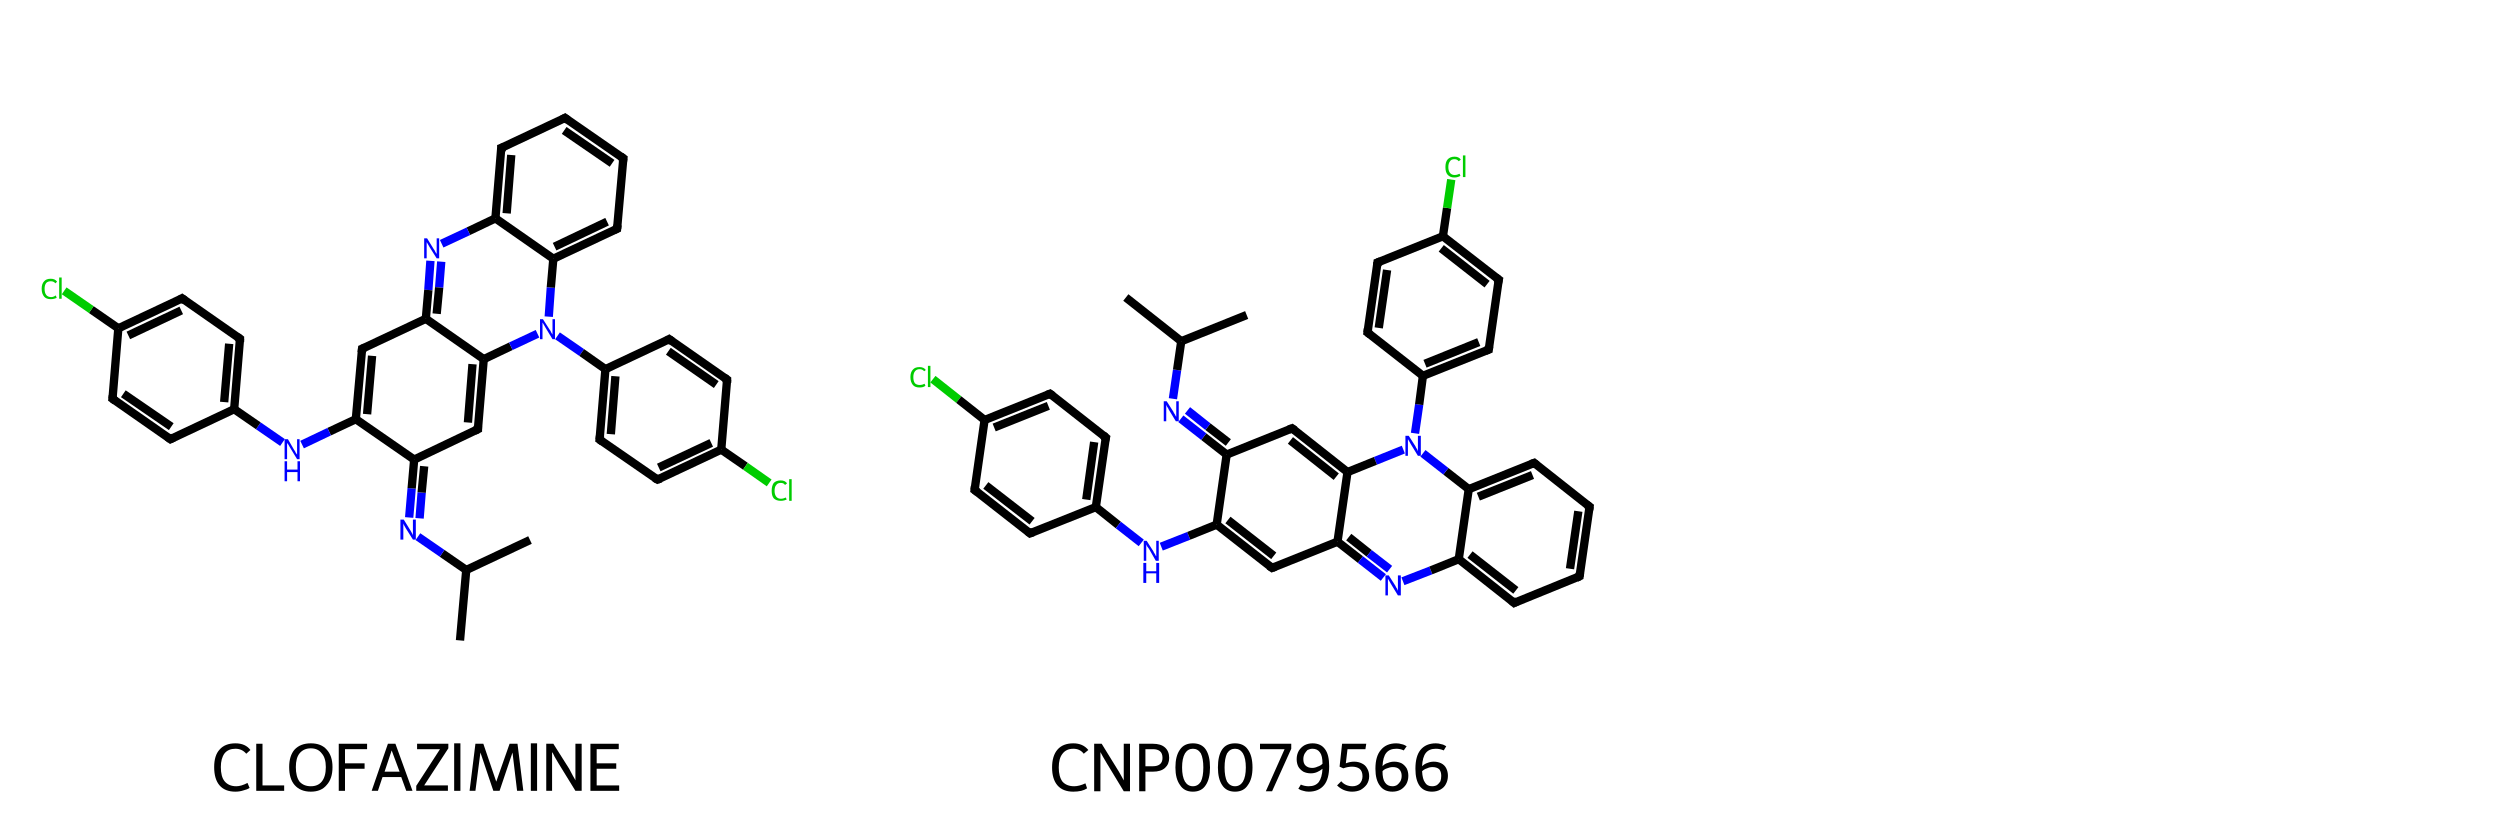 <svg xmlns="http://www.w3.org/2000/svg" xmlns:rdkit="http://www.rdkit.org/xml" xmlns:xlink="http://www.w3.org/1999/xlink" version="1.1" baseProfile="full" xml:space="preserve" width="600px" height="200px" viewBox="0 0 600 200">
<!-- END OF HEADER -->
<rect style="opacity:1.0;fill:#FFFFFF;stroke:none" width="600.0" height="200.0" x="0.0" y="0.0"> </rect>
<path class="bond-0 atom-0 atom-1" d="M 110.4,153.7 L 111.9,136.8" style="fill:none;fill-rule:evenodd;stroke:#000000;stroke-width:2.0px;stroke-linecap:butt;stroke-linejoin:miter;stroke-opacity:1"/>
<path class="bond-1 atom-1 atom-2" d="M 111.9,136.8 L 127.2,129.6" style="fill:none;fill-rule:evenodd;stroke:#000000;stroke-width:2.0px;stroke-linecap:butt;stroke-linejoin:miter;stroke-opacity:1"/>
<path class="bond-2 atom-1 atom-3" d="M 111.9,136.8 L 106.1,132.8" style="fill:none;fill-rule:evenodd;stroke:#000000;stroke-width:2.0px;stroke-linecap:butt;stroke-linejoin:miter;stroke-opacity:1"/>
<path class="bond-2 atom-1 atom-3" d="M 106.1,132.8 L 100.3,128.8" style="fill:none;fill-rule:evenodd;stroke:#0000FF;stroke-width:2.0px;stroke-linecap:butt;stroke-linejoin:miter;stroke-opacity:1"/>
<path class="bond-3 atom-3 atom-4" d="M 98.2,124.2 L 98.8,117.2" style="fill:none;fill-rule:evenodd;stroke:#0000FF;stroke-width:2.0px;stroke-linecap:butt;stroke-linejoin:miter;stroke-opacity:1"/>
<path class="bond-3 atom-3 atom-4" d="M 98.8,117.2 L 99.4,110.3" style="fill:none;fill-rule:evenodd;stroke:#000000;stroke-width:2.0px;stroke-linecap:butt;stroke-linejoin:miter;stroke-opacity:1"/>
<path class="bond-3 atom-3 atom-4" d="M 100.7,124.4 L 101.2,118.2" style="fill:none;fill-rule:evenodd;stroke:#0000FF;stroke-width:2.0px;stroke-linecap:butt;stroke-linejoin:miter;stroke-opacity:1"/>
<path class="bond-3 atom-3 atom-4" d="M 101.2,118.2 L 101.8,111.9" style="fill:none;fill-rule:evenodd;stroke:#000000;stroke-width:2.0px;stroke-linecap:butt;stroke-linejoin:miter;stroke-opacity:1"/>
<path class="bond-4 atom-4 atom-5" d="M 99.4,110.3 L 114.7,103.0" style="fill:none;fill-rule:evenodd;stroke:#000000;stroke-width:2.0px;stroke-linecap:butt;stroke-linejoin:miter;stroke-opacity:1"/>
<path class="bond-5 atom-5 atom-6" d="M 114.7,103.0 L 116.1,86.2" style="fill:none;fill-rule:evenodd;stroke:#000000;stroke-width:2.0px;stroke-linecap:butt;stroke-linejoin:miter;stroke-opacity:1"/>
<path class="bond-5 atom-5 atom-6" d="M 112.3,101.4 L 113.4,87.4" style="fill:none;fill-rule:evenodd;stroke:#000000;stroke-width:2.0px;stroke-linecap:butt;stroke-linejoin:miter;stroke-opacity:1"/>
<path class="bond-6 atom-6 atom-7" d="M 116.1,86.2 L 122.6,83.1" style="fill:none;fill-rule:evenodd;stroke:#000000;stroke-width:2.0px;stroke-linecap:butt;stroke-linejoin:miter;stroke-opacity:1"/>
<path class="bond-6 atom-6 atom-7" d="M 122.6,83.1 L 129.0,80.1" style="fill:none;fill-rule:evenodd;stroke:#0000FF;stroke-width:2.0px;stroke-linecap:butt;stroke-linejoin:miter;stroke-opacity:1"/>
<path class="bond-7 atom-7 atom-8" d="M 133.8,80.6 L 139.6,84.6" style="fill:none;fill-rule:evenodd;stroke:#0000FF;stroke-width:2.0px;stroke-linecap:butt;stroke-linejoin:miter;stroke-opacity:1"/>
<path class="bond-7 atom-7 atom-8" d="M 139.6,84.6 L 145.3,88.6" style="fill:none;fill-rule:evenodd;stroke:#000000;stroke-width:2.0px;stroke-linecap:butt;stroke-linejoin:miter;stroke-opacity:1"/>
<path class="bond-8 atom-8 atom-9" d="M 145.3,88.6 L 143.9,105.5" style="fill:none;fill-rule:evenodd;stroke:#000000;stroke-width:2.0px;stroke-linecap:butt;stroke-linejoin:miter;stroke-opacity:1"/>
<path class="bond-8 atom-8 atom-9" d="M 147.7,90.3 L 146.6,104.2" style="fill:none;fill-rule:evenodd;stroke:#000000;stroke-width:2.0px;stroke-linecap:butt;stroke-linejoin:miter;stroke-opacity:1"/>
<path class="bond-9 atom-9 atom-10" d="M 143.9,105.5 L 157.8,115.1" style="fill:none;fill-rule:evenodd;stroke:#000000;stroke-width:2.0px;stroke-linecap:butt;stroke-linejoin:miter;stroke-opacity:1"/>
<path class="bond-10 atom-10 atom-11" d="M 157.8,115.1 L 173.1,107.9" style="fill:none;fill-rule:evenodd;stroke:#000000;stroke-width:2.0px;stroke-linecap:butt;stroke-linejoin:miter;stroke-opacity:1"/>
<path class="bond-10 atom-10 atom-11" d="M 158.1,112.2 L 170.7,106.3" style="fill:none;fill-rule:evenodd;stroke:#000000;stroke-width:2.0px;stroke-linecap:butt;stroke-linejoin:miter;stroke-opacity:1"/>
<path class="bond-11 atom-11 atom-12" d="M 173.1,107.9 L 178.9,111.9" style="fill:none;fill-rule:evenodd;stroke:#000000;stroke-width:2.0px;stroke-linecap:butt;stroke-linejoin:miter;stroke-opacity:1"/>
<path class="bond-11 atom-11 atom-12" d="M 178.9,111.9 L 184.6,115.9" style="fill:none;fill-rule:evenodd;stroke:#00CC00;stroke-width:2.0px;stroke-linecap:butt;stroke-linejoin:miter;stroke-opacity:1"/>
<path class="bond-12 atom-11 atom-13" d="M 173.1,107.9 L 174.5,91.1" style="fill:none;fill-rule:evenodd;stroke:#000000;stroke-width:2.0px;stroke-linecap:butt;stroke-linejoin:miter;stroke-opacity:1"/>
<path class="bond-13 atom-13 atom-14" d="M 174.5,91.1 L 160.6,81.4" style="fill:none;fill-rule:evenodd;stroke:#000000;stroke-width:2.0px;stroke-linecap:butt;stroke-linejoin:miter;stroke-opacity:1"/>
<path class="bond-13 atom-13 atom-14" d="M 171.9,92.3 L 160.4,84.3" style="fill:none;fill-rule:evenodd;stroke:#000000;stroke-width:2.0px;stroke-linecap:butt;stroke-linejoin:miter;stroke-opacity:1"/>
<path class="bond-14 atom-7 atom-15" d="M 131.7,76.0 L 132.2,69.0" style="fill:none;fill-rule:evenodd;stroke:#0000FF;stroke-width:2.0px;stroke-linecap:butt;stroke-linejoin:miter;stroke-opacity:1"/>
<path class="bond-14 atom-7 atom-15" d="M 132.2,69.0 L 132.8,62.1" style="fill:none;fill-rule:evenodd;stroke:#000000;stroke-width:2.0px;stroke-linecap:butt;stroke-linejoin:miter;stroke-opacity:1"/>
<path class="bond-15 atom-15 atom-16" d="M 132.8,62.1 L 148.1,54.9" style="fill:none;fill-rule:evenodd;stroke:#000000;stroke-width:2.0px;stroke-linecap:butt;stroke-linejoin:miter;stroke-opacity:1"/>
<path class="bond-15 atom-15 atom-16" d="M 133.1,59.2 L 145.7,53.2" style="fill:none;fill-rule:evenodd;stroke:#000000;stroke-width:2.0px;stroke-linecap:butt;stroke-linejoin:miter;stroke-opacity:1"/>
<path class="bond-16 atom-16 atom-17" d="M 148.1,54.9 L 149.6,38.0" style="fill:none;fill-rule:evenodd;stroke:#000000;stroke-width:2.0px;stroke-linecap:butt;stroke-linejoin:miter;stroke-opacity:1"/>
<path class="bond-17 atom-17 atom-18" d="M 149.6,38.0 L 135.6,28.3" style="fill:none;fill-rule:evenodd;stroke:#000000;stroke-width:2.0px;stroke-linecap:butt;stroke-linejoin:miter;stroke-opacity:1"/>
<path class="bond-17 atom-17 atom-18" d="M 146.9,39.2 L 135.4,31.3" style="fill:none;fill-rule:evenodd;stroke:#000000;stroke-width:2.0px;stroke-linecap:butt;stroke-linejoin:miter;stroke-opacity:1"/>
<path class="bond-18 atom-18 atom-19" d="M 135.6,28.3 L 120.3,35.5" style="fill:none;fill-rule:evenodd;stroke:#000000;stroke-width:2.0px;stroke-linecap:butt;stroke-linejoin:miter;stroke-opacity:1"/>
<path class="bond-19 atom-19 atom-20" d="M 120.3,35.5 L 118.9,52.4" style="fill:none;fill-rule:evenodd;stroke:#000000;stroke-width:2.0px;stroke-linecap:butt;stroke-linejoin:miter;stroke-opacity:1"/>
<path class="bond-19 atom-19 atom-20" d="M 122.7,37.2 L 121.6,51.2" style="fill:none;fill-rule:evenodd;stroke:#000000;stroke-width:2.0px;stroke-linecap:butt;stroke-linejoin:miter;stroke-opacity:1"/>
<path class="bond-20 atom-20 atom-21" d="M 118.9,52.4 L 112.4,55.5" style="fill:none;fill-rule:evenodd;stroke:#000000;stroke-width:2.0px;stroke-linecap:butt;stroke-linejoin:miter;stroke-opacity:1"/>
<path class="bond-20 atom-20 atom-21" d="M 112.4,55.5 L 106.0,58.5" style="fill:none;fill-rule:evenodd;stroke:#0000FF;stroke-width:2.0px;stroke-linecap:butt;stroke-linejoin:miter;stroke-opacity:1"/>
<path class="bond-21 atom-21 atom-22" d="M 103.3,62.6 L 102.8,69.6" style="fill:none;fill-rule:evenodd;stroke:#0000FF;stroke-width:2.0px;stroke-linecap:butt;stroke-linejoin:miter;stroke-opacity:1"/>
<path class="bond-21 atom-21 atom-22" d="M 102.8,69.6 L 102.2,76.5" style="fill:none;fill-rule:evenodd;stroke:#000000;stroke-width:2.0px;stroke-linecap:butt;stroke-linejoin:miter;stroke-opacity:1"/>
<path class="bond-21 atom-21 atom-22" d="M 105.9,62.8 L 105.4,69.0" style="fill:none;fill-rule:evenodd;stroke:#0000FF;stroke-width:2.0px;stroke-linecap:butt;stroke-linejoin:miter;stroke-opacity:1"/>
<path class="bond-21 atom-21 atom-22" d="M 105.4,69.0 L 104.8,75.3" style="fill:none;fill-rule:evenodd;stroke:#000000;stroke-width:2.0px;stroke-linecap:butt;stroke-linejoin:miter;stroke-opacity:1"/>
<path class="bond-22 atom-22 atom-23" d="M 102.2,76.5 L 86.9,83.7" style="fill:none;fill-rule:evenodd;stroke:#000000;stroke-width:2.0px;stroke-linecap:butt;stroke-linejoin:miter;stroke-opacity:1"/>
<path class="bond-23 atom-23 atom-24" d="M 86.9,83.7 L 85.4,100.6" style="fill:none;fill-rule:evenodd;stroke:#000000;stroke-width:2.0px;stroke-linecap:butt;stroke-linejoin:miter;stroke-opacity:1"/>
<path class="bond-23 atom-23 atom-24" d="M 89.3,85.4 L 88.1,99.4" style="fill:none;fill-rule:evenodd;stroke:#000000;stroke-width:2.0px;stroke-linecap:butt;stroke-linejoin:miter;stroke-opacity:1"/>
<path class="bond-24 atom-24 atom-25" d="M 85.4,100.6 L 79.0,103.6" style="fill:none;fill-rule:evenodd;stroke:#000000;stroke-width:2.0px;stroke-linecap:butt;stroke-linejoin:miter;stroke-opacity:1"/>
<path class="bond-24 atom-24 atom-25" d="M 79.0,103.6 L 72.5,106.7" style="fill:none;fill-rule:evenodd;stroke:#0000FF;stroke-width:2.0px;stroke-linecap:butt;stroke-linejoin:miter;stroke-opacity:1"/>
<path class="bond-25 atom-25 atom-26" d="M 67.8,106.2 L 62.0,102.2" style="fill:none;fill-rule:evenodd;stroke:#0000FF;stroke-width:2.0px;stroke-linecap:butt;stroke-linejoin:miter;stroke-opacity:1"/>
<path class="bond-25 atom-25 atom-26" d="M 62.0,102.2 L 56.2,98.2" style="fill:none;fill-rule:evenodd;stroke:#000000;stroke-width:2.0px;stroke-linecap:butt;stroke-linejoin:miter;stroke-opacity:1"/>
<path class="bond-26 atom-26 atom-27" d="M 56.2,98.2 L 57.6,81.3" style="fill:none;fill-rule:evenodd;stroke:#000000;stroke-width:2.0px;stroke-linecap:butt;stroke-linejoin:miter;stroke-opacity:1"/>
<path class="bond-26 atom-26 atom-27" d="M 53.8,96.5 L 55.0,82.5" style="fill:none;fill-rule:evenodd;stroke:#000000;stroke-width:2.0px;stroke-linecap:butt;stroke-linejoin:miter;stroke-opacity:1"/>
<path class="bond-27 atom-27 atom-28" d="M 57.6,81.3 L 43.7,71.6" style="fill:none;fill-rule:evenodd;stroke:#000000;stroke-width:2.0px;stroke-linecap:butt;stroke-linejoin:miter;stroke-opacity:1"/>
<path class="bond-28 atom-28 atom-29" d="M 43.7,71.6 L 28.4,78.8" style="fill:none;fill-rule:evenodd;stroke:#000000;stroke-width:2.0px;stroke-linecap:butt;stroke-linejoin:miter;stroke-opacity:1"/>
<path class="bond-28 atom-28 atom-29" d="M 43.5,74.5 L 30.8,80.5" style="fill:none;fill-rule:evenodd;stroke:#000000;stroke-width:2.0px;stroke-linecap:butt;stroke-linejoin:miter;stroke-opacity:1"/>
<path class="bond-29 atom-29 atom-30" d="M 28.4,78.8 L 21.9,74.3" style="fill:none;fill-rule:evenodd;stroke:#000000;stroke-width:2.0px;stroke-linecap:butt;stroke-linejoin:miter;stroke-opacity:1"/>
<path class="bond-29 atom-29 atom-30" d="M 21.9,74.3 L 15.4,69.8" style="fill:none;fill-rule:evenodd;stroke:#00CC00;stroke-width:2.0px;stroke-linecap:butt;stroke-linejoin:miter;stroke-opacity:1"/>
<path class="bond-30 atom-29 atom-31" d="M 28.4,78.8 L 27.0,95.7" style="fill:none;fill-rule:evenodd;stroke:#000000;stroke-width:2.0px;stroke-linecap:butt;stroke-linejoin:miter;stroke-opacity:1"/>
<path class="bond-31 atom-31 atom-32" d="M 27.0,95.7 L 40.9,105.4" style="fill:none;fill-rule:evenodd;stroke:#000000;stroke-width:2.0px;stroke-linecap:butt;stroke-linejoin:miter;stroke-opacity:1"/>
<path class="bond-31 atom-31 atom-32" d="M 29.6,94.5 L 41.1,102.4" style="fill:none;fill-rule:evenodd;stroke:#000000;stroke-width:2.0px;stroke-linecap:butt;stroke-linejoin:miter;stroke-opacity:1"/>
<path class="bond-32 atom-24 atom-4" d="M 85.4,100.6 L 99.4,110.3" style="fill:none;fill-rule:evenodd;stroke:#000000;stroke-width:2.0px;stroke-linecap:butt;stroke-linejoin:miter;stroke-opacity:1"/>
<path class="bond-33 atom-32 atom-26" d="M 40.9,105.4 L 56.2,98.2" style="fill:none;fill-rule:evenodd;stroke:#000000;stroke-width:2.0px;stroke-linecap:butt;stroke-linejoin:miter;stroke-opacity:1"/>
<path class="bond-34 atom-22 atom-6" d="M 102.2,76.5 L 116.1,86.2" style="fill:none;fill-rule:evenodd;stroke:#000000;stroke-width:2.0px;stroke-linecap:butt;stroke-linejoin:miter;stroke-opacity:1"/>
<path class="bond-35 atom-14 atom-8" d="M 160.6,81.4 L 145.3,88.6" style="fill:none;fill-rule:evenodd;stroke:#000000;stroke-width:2.0px;stroke-linecap:butt;stroke-linejoin:miter;stroke-opacity:1"/>
<path class="bond-36 atom-20 atom-15" d="M 118.9,52.4 L 132.8,62.1" style="fill:none;fill-rule:evenodd;stroke:#000000;stroke-width:2.0px;stroke-linecap:butt;stroke-linejoin:miter;stroke-opacity:1"/>
<path d="M 113.9,103.4 L 114.7,103.0 L 114.7,102.2" style="fill:none;stroke:#000000;stroke-width:2.0px;stroke-linecap:butt;stroke-linejoin:miter;stroke-opacity:1;"/>
<path d="M 144.0,104.6 L 143.9,105.5 L 144.6,106.0" style="fill:none;stroke:#000000;stroke-width:2.0px;stroke-linecap:butt;stroke-linejoin:miter;stroke-opacity:1;"/>
<path d="M 157.1,114.7 L 157.8,115.1 L 158.6,114.8" style="fill:none;stroke:#000000;stroke-width:2.0px;stroke-linecap:butt;stroke-linejoin:miter;stroke-opacity:1;"/>
<path d="M 174.5,91.9 L 174.5,91.1 L 173.8,90.6" style="fill:none;stroke:#000000;stroke-width:2.0px;stroke-linecap:butt;stroke-linejoin:miter;stroke-opacity:1;"/>
<path d="M 161.3,81.9 L 160.6,81.4 L 159.9,81.8" style="fill:none;stroke:#000000;stroke-width:2.0px;stroke-linecap:butt;stroke-linejoin:miter;stroke-opacity:1;"/>
<path d="M 147.4,55.2 L 148.1,54.9 L 148.2,54.0" style="fill:none;stroke:#000000;stroke-width:2.0px;stroke-linecap:butt;stroke-linejoin:miter;stroke-opacity:1;"/>
<path d="M 149.5,38.8 L 149.6,38.0 L 148.9,37.5" style="fill:none;stroke:#000000;stroke-width:2.0px;stroke-linecap:butt;stroke-linejoin:miter;stroke-opacity:1;"/>
<path d="M 136.3,28.8 L 135.6,28.3 L 134.9,28.7" style="fill:none;stroke:#000000;stroke-width:2.0px;stroke-linecap:butt;stroke-linejoin:miter;stroke-opacity:1;"/>
<path d="M 121.1,35.2 L 120.3,35.5 L 120.3,36.4" style="fill:none;stroke:#000000;stroke-width:2.0px;stroke-linecap:butt;stroke-linejoin:miter;stroke-opacity:1;"/>
<path d="M 87.6,83.4 L 86.9,83.7 L 86.8,84.6" style="fill:none;stroke:#000000;stroke-width:2.0px;stroke-linecap:butt;stroke-linejoin:miter;stroke-opacity:1;"/>
<path d="M 57.6,82.1 L 57.6,81.3 L 56.9,80.8" style="fill:none;stroke:#000000;stroke-width:2.0px;stroke-linecap:butt;stroke-linejoin:miter;stroke-opacity:1;"/>
<path d="M 44.4,72.1 L 43.7,71.6 L 43.0,72.0" style="fill:none;stroke:#000000;stroke-width:2.0px;stroke-linecap:butt;stroke-linejoin:miter;stroke-opacity:1;"/>
<path d="M 27.1,94.9 L 27.0,95.7 L 27.7,96.2" style="fill:none;stroke:#000000;stroke-width:2.0px;stroke-linecap:butt;stroke-linejoin:miter;stroke-opacity:1;"/>
<path d="M 40.2,104.9 L 40.9,105.4 L 41.7,105.0" style="fill:none;stroke:#000000;stroke-width:2.0px;stroke-linecap:butt;stroke-linejoin:miter;stroke-opacity:1;"/>
<path class="atom-3" d="M 96.9 124.7 L 98.5 127.3 Q 98.6 127.5, 98.9 128.0 Q 99.1 128.4, 99.1 128.5 L 99.1 124.7 L 99.8 124.7 L 99.8 129.5 L 99.1 129.5 L 97.4 126.8 Q 97.2 126.4, 97.0 126.1 Q 96.8 125.7, 96.8 125.6 L 96.8 129.5 L 96.1 129.5 L 96.1 124.7 L 96.9 124.7 " fill="#0000FF"/>
<path class="atom-7" d="M 130.3 76.6 L 131.9 79.1 Q 132.1 79.3, 132.3 79.8 Q 132.6 80.3, 132.6 80.3 L 132.6 76.6 L 133.2 76.6 L 133.2 81.4 L 132.6 81.4 L 130.9 78.6 Q 130.7 78.3, 130.5 77.9 Q 130.3 77.5, 130.2 77.4 L 130.2 81.4 L 129.6 81.4 L 129.6 76.6 L 130.3 76.6 " fill="#0000FF"/>
<path class="atom-12" d="M 185.2 117.8 Q 185.2 116.6, 185.7 115.9 Q 186.3 115.3, 187.4 115.3 Q 188.4 115.3, 188.9 116.0 L 188.4 116.4 Q 188.1 115.9, 187.4 115.9 Q 186.6 115.9, 186.3 116.4 Q 185.9 116.8, 185.9 117.8 Q 185.9 118.7, 186.3 119.2 Q 186.7 119.7, 187.4 119.7 Q 188.0 119.7, 188.6 119.4 L 188.8 119.9 Q 188.5 120.0, 188.2 120.1 Q 187.8 120.2, 187.4 120.2 Q 186.3 120.2, 185.7 119.6 Q 185.2 119.0, 185.2 117.8 " fill="#00CC00"/>
<path class="atom-12" d="M 189.4 115.0 L 190.0 115.0 L 190.0 120.2 L 189.4 120.2 L 189.4 115.0 " fill="#00CC00"/>
<path class="atom-21" d="M 102.5 57.2 L 104.1 59.8 Q 104.3 60.0, 104.5 60.5 Q 104.8 60.9, 104.8 61.0 L 104.8 57.2 L 105.4 57.2 L 105.4 62.0 L 104.8 62.0 L 103.1 59.3 Q 102.9 58.9, 102.7 58.6 Q 102.5 58.2, 102.4 58.1 L 102.4 62.0 L 101.8 62.0 L 101.8 57.2 L 102.5 57.2 " fill="#0000FF"/>
<path class="atom-25" d="M 69.1 105.4 L 70.6 108.0 Q 70.8 108.2, 71.0 108.7 Q 71.3 109.1, 71.3 109.1 L 71.3 105.4 L 71.9 105.4 L 71.9 110.2 L 71.3 110.2 L 69.6 107.4 Q 69.4 107.1, 69.2 106.7 Q 69.0 106.4, 68.9 106.3 L 68.9 110.2 L 68.3 110.2 L 68.3 105.4 L 69.1 105.4 " fill="#0000FF"/>
<path class="atom-25" d="M 68.3 110.7 L 68.9 110.7 L 68.9 112.7 L 71.4 112.7 L 71.4 110.7 L 72.0 110.7 L 72.0 115.5 L 71.4 115.5 L 71.4 113.3 L 68.9 113.3 L 68.9 115.5 L 68.3 115.5 L 68.3 110.7 " fill="#0000FF"/>
<path class="atom-30" d="M 10.0 69.3 Q 10.0 68.1, 10.6 67.5 Q 11.1 66.9, 12.2 66.9 Q 13.2 66.9, 13.7 67.6 L 13.3 68.0 Q 12.9 67.5, 12.2 67.5 Q 11.5 67.5, 11.1 67.9 Q 10.7 68.4, 10.7 69.3 Q 10.7 70.3, 11.1 70.8 Q 11.5 71.3, 12.3 71.3 Q 12.8 71.3, 13.4 70.9 L 13.6 71.5 Q 13.3 71.6, 13.0 71.7 Q 12.6 71.8, 12.2 71.8 Q 11.1 71.8, 10.6 71.2 Q 10.0 70.5, 10.0 69.3 " fill="#00CC00"/>
<path class="atom-30" d="M 14.2 66.6 L 14.8 66.6 L 14.8 71.7 L 14.2 71.7 L 14.2 66.6 " fill="#00CC00"/>
<path class="legend" d="M 51.4 184.1 Q 51.4 181.3, 52.7 179.9 Q 54.0 178.4, 56.5 178.4 Q 58.9 178.4, 60.1 180.0 L 59.1 180.9 Q 58.1 179.7, 56.5 179.7 Q 54.8 179.7, 53.9 180.8 Q 53.0 182.0, 53.0 184.1 Q 53.0 186.4, 53.9 187.5 Q 54.9 188.7, 56.7 188.7 Q 57.9 188.7, 59.4 187.9 L 59.9 189.1 Q 59.3 189.5, 58.4 189.7 Q 57.5 190.0, 56.5 190.0 Q 54.0 190.0, 52.7 188.5 Q 51.4 187.0, 51.4 184.1 " fill="#000000"/>
<path class="legend" d="M 61.5 178.5 L 63.0 178.5 L 63.0 188.5 L 68.2 188.5 L 68.2 189.8 L 61.5 189.8 L 61.5 178.5 " fill="#000000"/>
<path class="legend" d="M 69.4 184.1 Q 69.4 181.4, 70.7 179.9 Q 72.1 178.4, 74.6 178.4 Q 77.1 178.4, 78.4 179.9 Q 79.8 181.4, 79.8 184.1 Q 79.8 186.9, 78.4 188.4 Q 77.1 190.0, 74.6 190.0 Q 72.1 190.0, 70.7 188.4 Q 69.4 186.9, 69.4 184.1 M 74.6 188.7 Q 76.3 188.7, 77.2 187.6 Q 78.2 186.4, 78.2 184.1 Q 78.2 181.9, 77.2 180.8 Q 76.3 179.6, 74.6 179.6 Q 72.9 179.6, 71.9 180.8 Q 71.0 181.9, 71.0 184.1 Q 71.0 186.4, 71.9 187.6 Q 72.9 188.7, 74.6 188.7 " fill="#000000"/>
<path class="legend" d="M 81.3 178.5 L 88.1 178.5 L 88.1 179.8 L 82.8 179.8 L 82.8 183.2 L 87.5 183.2 L 87.5 184.5 L 82.8 184.5 L 82.8 189.8 L 81.3 189.8 L 81.3 178.5 " fill="#000000"/>
<path class="legend" d="M 97.5 189.8 L 96.3 186.5 L 91.8 186.5 L 90.7 189.8 L 89.2 189.8 L 93.1 178.5 L 94.9 178.5 L 99.0 189.8 L 97.5 189.8 M 92.3 185.2 L 95.9 185.2 L 94.0 180.1 L 92.3 185.2 " fill="#000000"/>
<path class="legend" d="M 99.9 188.6 L 105.6 179.8 L 100.1 179.8 L 100.1 178.5 L 107.6 178.5 L 107.6 179.6 L 101.8 188.5 L 107.5 188.5 L 107.5 189.8 L 99.9 189.8 L 99.9 188.6 " fill="#000000"/>
<path class="legend" d="M 109.0 178.4 L 110.5 178.4 L 110.5 189.8 L 109.0 189.8 L 109.0 178.4 " fill="#000000"/>
<path class="legend" d="M 125.6 189.8 L 124.1 189.8 L 123.0 180.6 L 119.9 189.8 L 118.4 189.8 L 115.3 180.6 L 114.1 189.8 L 112.7 189.8 L 114.1 178.5 L 116.0 178.5 L 119.1 187.6 L 122.3 178.5 L 124.2 178.5 L 125.6 189.8 " fill="#000000"/>
<path class="legend" d="M 127.4 178.4 L 128.9 178.4 L 128.9 189.8 L 127.4 189.8 L 127.4 178.4 " fill="#000000"/>
<path class="legend" d="M 132.8 178.5 L 136.6 184.5 Q 136.9 185.1, 137.5 186.2 Q 138.1 187.2, 138.1 187.3 L 138.1 178.5 L 139.6 178.5 L 139.6 189.8 L 138.1 189.8 L 134.1 183.3 Q 133.6 182.5, 133.1 181.6 Q 132.7 180.7, 132.5 180.5 L 132.5 189.8 L 131.1 189.8 L 131.1 178.5 L 132.8 178.5 " fill="#000000"/>
<path class="legend" d="M 141.7 178.5 L 148.5 178.5 L 148.5 179.8 L 143.2 179.8 L 143.2 183.2 L 147.9 183.2 L 147.9 184.5 L 143.2 184.5 L 143.2 188.5 L 148.6 188.5 L 148.6 189.8 L 141.7 189.8 L 141.7 178.5 " fill="#000000"/>
<path class="bond-0 atom-0 atom-1" d="M 223.9,91.0 L 230.1,95.9" style="fill:none;fill-rule:evenodd;stroke:#00CC00;stroke-width:2.0px;stroke-linecap:butt;stroke-linejoin:miter;stroke-opacity:1"/>
<path class="bond-0 atom-0 atom-1" d="M 230.1,95.9 L 236.3,100.8" style="fill:none;fill-rule:evenodd;stroke:#000000;stroke-width:2.0px;stroke-linecap:butt;stroke-linejoin:miter;stroke-opacity:1"/>
<path class="bond-1 atom-1 atom-2" d="M 236.3,100.8 L 252.0,94.5" style="fill:none;fill-rule:evenodd;stroke:#000000;stroke-width:2.0px;stroke-linecap:butt;stroke-linejoin:miter;stroke-opacity:1"/>
<path class="bond-1 atom-1 atom-2" d="M 238.6,102.6 L 251.6,97.4" style="fill:none;fill-rule:evenodd;stroke:#000000;stroke-width:2.0px;stroke-linecap:butt;stroke-linejoin:miter;stroke-opacity:1"/>
<path class="bond-2 atom-2 atom-3" d="M 252.0,94.5 L 265.4,105.0" style="fill:none;fill-rule:evenodd;stroke:#000000;stroke-width:2.0px;stroke-linecap:butt;stroke-linejoin:miter;stroke-opacity:1"/>
<path class="bond-3 atom-3 atom-4" d="M 265.4,105.0 L 263.0,121.7" style="fill:none;fill-rule:evenodd;stroke:#000000;stroke-width:2.0px;stroke-linecap:butt;stroke-linejoin:miter;stroke-opacity:1"/>
<path class="bond-3 atom-3 atom-4" d="M 262.6,106.1 L 260.7,119.9" style="fill:none;fill-rule:evenodd;stroke:#000000;stroke-width:2.0px;stroke-linecap:butt;stroke-linejoin:miter;stroke-opacity:1"/>
<path class="bond-4 atom-4 atom-5" d="M 263.0,121.7 L 247.2,128.0" style="fill:none;fill-rule:evenodd;stroke:#000000;stroke-width:2.0px;stroke-linecap:butt;stroke-linejoin:miter;stroke-opacity:1"/>
<path class="bond-5 atom-5 atom-6" d="M 247.2,128.0 L 233.9,117.6" style="fill:none;fill-rule:evenodd;stroke:#000000;stroke-width:2.0px;stroke-linecap:butt;stroke-linejoin:miter;stroke-opacity:1"/>
<path class="bond-5 atom-5 atom-6" d="M 247.7,125.1 L 236.6,116.5" style="fill:none;fill-rule:evenodd;stroke:#000000;stroke-width:2.0px;stroke-linecap:butt;stroke-linejoin:miter;stroke-opacity:1"/>
<path class="bond-6 atom-4 atom-7" d="M 263.0,121.7 L 268.4,126.0" style="fill:none;fill-rule:evenodd;stroke:#000000;stroke-width:2.0px;stroke-linecap:butt;stroke-linejoin:miter;stroke-opacity:1"/>
<path class="bond-6 atom-4 atom-7" d="M 268.4,126.0 L 273.9,130.3" style="fill:none;fill-rule:evenodd;stroke:#0000FF;stroke-width:2.0px;stroke-linecap:butt;stroke-linejoin:miter;stroke-opacity:1"/>
<path class="bond-7 atom-7 atom-8" d="M 278.7,131.2 L 285.3,128.6" style="fill:none;fill-rule:evenodd;stroke:#0000FF;stroke-width:2.0px;stroke-linecap:butt;stroke-linejoin:miter;stroke-opacity:1"/>
<path class="bond-7 atom-7 atom-8" d="M 285.3,128.6 L 292.0,125.9" style="fill:none;fill-rule:evenodd;stroke:#000000;stroke-width:2.0px;stroke-linecap:butt;stroke-linejoin:miter;stroke-opacity:1"/>
<path class="bond-8 atom-8 atom-9" d="M 292.0,125.9 L 305.3,136.3" style="fill:none;fill-rule:evenodd;stroke:#000000;stroke-width:2.0px;stroke-linecap:butt;stroke-linejoin:miter;stroke-opacity:1"/>
<path class="bond-8 atom-8 atom-9" d="M 294.7,124.8 L 305.7,133.4" style="fill:none;fill-rule:evenodd;stroke:#000000;stroke-width:2.0px;stroke-linecap:butt;stroke-linejoin:miter;stroke-opacity:1"/>
<path class="bond-9 atom-9 atom-10" d="M 305.3,136.3 L 321.0,130.0" style="fill:none;fill-rule:evenodd;stroke:#000000;stroke-width:2.0px;stroke-linecap:butt;stroke-linejoin:miter;stroke-opacity:1"/>
<path class="bond-10 atom-10 atom-11" d="M 321.0,130.0 L 326.5,134.3" style="fill:none;fill-rule:evenodd;stroke:#000000;stroke-width:2.0px;stroke-linecap:butt;stroke-linejoin:miter;stroke-opacity:1"/>
<path class="bond-10 atom-10 atom-11" d="M 326.5,134.3 L 332.0,138.6" style="fill:none;fill-rule:evenodd;stroke:#0000FF;stroke-width:2.0px;stroke-linecap:butt;stroke-linejoin:miter;stroke-opacity:1"/>
<path class="bond-10 atom-10 atom-11" d="M 323.7,128.9 L 328.6,132.8" style="fill:none;fill-rule:evenodd;stroke:#000000;stroke-width:2.0px;stroke-linecap:butt;stroke-linejoin:miter;stroke-opacity:1"/>
<path class="bond-10 atom-10 atom-11" d="M 328.6,132.8 L 333.5,136.6" style="fill:none;fill-rule:evenodd;stroke:#0000FF;stroke-width:2.0px;stroke-linecap:butt;stroke-linejoin:miter;stroke-opacity:1"/>
<path class="bond-11 atom-11 atom-12" d="M 336.7,139.5 L 343.4,136.9" style="fill:none;fill-rule:evenodd;stroke:#0000FF;stroke-width:2.0px;stroke-linecap:butt;stroke-linejoin:miter;stroke-opacity:1"/>
<path class="bond-11 atom-11 atom-12" d="M 343.4,136.9 L 350.1,134.2" style="fill:none;fill-rule:evenodd;stroke:#000000;stroke-width:2.0px;stroke-linecap:butt;stroke-linejoin:miter;stroke-opacity:1"/>
<path class="bond-12 atom-12 atom-13" d="M 350.1,134.2 L 363.4,144.7" style="fill:none;fill-rule:evenodd;stroke:#000000;stroke-width:2.0px;stroke-linecap:butt;stroke-linejoin:miter;stroke-opacity:1"/>
<path class="bond-12 atom-12 atom-13" d="M 352.8,133.1 L 363.8,141.7" style="fill:none;fill-rule:evenodd;stroke:#000000;stroke-width:2.0px;stroke-linecap:butt;stroke-linejoin:miter;stroke-opacity:1"/>
<path class="bond-13 atom-13 atom-14" d="M 363.4,144.7 L 379.1,138.3" style="fill:none;fill-rule:evenodd;stroke:#000000;stroke-width:2.0px;stroke-linecap:butt;stroke-linejoin:miter;stroke-opacity:1"/>
<path class="bond-14 atom-14 atom-15" d="M 379.1,138.3 L 381.5,121.6" style="fill:none;fill-rule:evenodd;stroke:#000000;stroke-width:2.0px;stroke-linecap:butt;stroke-linejoin:miter;stroke-opacity:1"/>
<path class="bond-14 atom-14 atom-15" d="M 376.8,136.5 L 378.8,122.7" style="fill:none;fill-rule:evenodd;stroke:#000000;stroke-width:2.0px;stroke-linecap:butt;stroke-linejoin:miter;stroke-opacity:1"/>
<path class="bond-15 atom-15 atom-16" d="M 381.5,121.6 L 368.2,111.1" style="fill:none;fill-rule:evenodd;stroke:#000000;stroke-width:2.0px;stroke-linecap:butt;stroke-linejoin:miter;stroke-opacity:1"/>
<path class="bond-16 atom-16 atom-17" d="M 368.2,111.1 L 352.5,117.4" style="fill:none;fill-rule:evenodd;stroke:#000000;stroke-width:2.0px;stroke-linecap:butt;stroke-linejoin:miter;stroke-opacity:1"/>
<path class="bond-16 atom-16 atom-17" d="M 367.8,114.0 L 354.8,119.2" style="fill:none;fill-rule:evenodd;stroke:#000000;stroke-width:2.0px;stroke-linecap:butt;stroke-linejoin:miter;stroke-opacity:1"/>
<path class="bond-17 atom-17 atom-18" d="M 352.5,117.4 L 347.0,113.1" style="fill:none;fill-rule:evenodd;stroke:#000000;stroke-width:2.0px;stroke-linecap:butt;stroke-linejoin:miter;stroke-opacity:1"/>
<path class="bond-17 atom-17 atom-18" d="M 347.0,113.1 L 341.5,108.8" style="fill:none;fill-rule:evenodd;stroke:#0000FF;stroke-width:2.0px;stroke-linecap:butt;stroke-linejoin:miter;stroke-opacity:1"/>
<path class="bond-18 atom-18 atom-19" d="M 339.6,104.0 L 340.6,97.1" style="fill:none;fill-rule:evenodd;stroke:#0000FF;stroke-width:2.0px;stroke-linecap:butt;stroke-linejoin:miter;stroke-opacity:1"/>
<path class="bond-18 atom-18 atom-19" d="M 340.6,97.1 L 341.5,90.2" style="fill:none;fill-rule:evenodd;stroke:#000000;stroke-width:2.0px;stroke-linecap:butt;stroke-linejoin:miter;stroke-opacity:1"/>
<path class="bond-19 atom-19 atom-20" d="M 341.5,90.2 L 357.3,83.9" style="fill:none;fill-rule:evenodd;stroke:#000000;stroke-width:2.0px;stroke-linecap:butt;stroke-linejoin:miter;stroke-opacity:1"/>
<path class="bond-19 atom-19 atom-20" d="M 342.0,87.3 L 354.9,82.1" style="fill:none;fill-rule:evenodd;stroke:#000000;stroke-width:2.0px;stroke-linecap:butt;stroke-linejoin:miter;stroke-opacity:1"/>
<path class="bond-20 atom-20 atom-21" d="M 357.3,83.9 L 359.7,67.1" style="fill:none;fill-rule:evenodd;stroke:#000000;stroke-width:2.0px;stroke-linecap:butt;stroke-linejoin:miter;stroke-opacity:1"/>
<path class="bond-21 atom-21 atom-22" d="M 359.7,67.1 L 346.3,56.7" style="fill:none;fill-rule:evenodd;stroke:#000000;stroke-width:2.0px;stroke-linecap:butt;stroke-linejoin:miter;stroke-opacity:1"/>
<path class="bond-21 atom-21 atom-22" d="M 356.9,68.2 L 345.9,59.6" style="fill:none;fill-rule:evenodd;stroke:#000000;stroke-width:2.0px;stroke-linecap:butt;stroke-linejoin:miter;stroke-opacity:1"/>
<path class="bond-22 atom-22 atom-23" d="M 346.3,56.7 L 347.3,49.9" style="fill:none;fill-rule:evenodd;stroke:#000000;stroke-width:2.0px;stroke-linecap:butt;stroke-linejoin:miter;stroke-opacity:1"/>
<path class="bond-22 atom-22 atom-23" d="M 347.3,49.9 L 348.3,43.1" style="fill:none;fill-rule:evenodd;stroke:#00CC00;stroke-width:2.0px;stroke-linecap:butt;stroke-linejoin:miter;stroke-opacity:1"/>
<path class="bond-23 atom-22 atom-24" d="M 346.3,56.7 L 330.6,63.0" style="fill:none;fill-rule:evenodd;stroke:#000000;stroke-width:2.0px;stroke-linecap:butt;stroke-linejoin:miter;stroke-opacity:1"/>
<path class="bond-24 atom-24 atom-25" d="M 330.6,63.0 L 328.2,79.8" style="fill:none;fill-rule:evenodd;stroke:#000000;stroke-width:2.0px;stroke-linecap:butt;stroke-linejoin:miter;stroke-opacity:1"/>
<path class="bond-24 atom-24 atom-25" d="M 332.9,64.8 L 330.9,78.7" style="fill:none;fill-rule:evenodd;stroke:#000000;stroke-width:2.0px;stroke-linecap:butt;stroke-linejoin:miter;stroke-opacity:1"/>
<path class="bond-25 atom-18 atom-26" d="M 336.8,107.9 L 330.1,110.6" style="fill:none;fill-rule:evenodd;stroke:#0000FF;stroke-width:2.0px;stroke-linecap:butt;stroke-linejoin:miter;stroke-opacity:1"/>
<path class="bond-25 atom-18 atom-26" d="M 330.1,110.6 L 323.4,113.3" style="fill:none;fill-rule:evenodd;stroke:#000000;stroke-width:2.0px;stroke-linecap:butt;stroke-linejoin:miter;stroke-opacity:1"/>
<path class="bond-26 atom-26 atom-27" d="M 323.4,113.3 L 310.1,102.8" style="fill:none;fill-rule:evenodd;stroke:#000000;stroke-width:2.0px;stroke-linecap:butt;stroke-linejoin:miter;stroke-opacity:1"/>
<path class="bond-26 atom-26 atom-27" d="M 320.7,114.4 L 309.7,105.7" style="fill:none;fill-rule:evenodd;stroke:#000000;stroke-width:2.0px;stroke-linecap:butt;stroke-linejoin:miter;stroke-opacity:1"/>
<path class="bond-27 atom-27 atom-28" d="M 310.1,102.8 L 294.4,109.1" style="fill:none;fill-rule:evenodd;stroke:#000000;stroke-width:2.0px;stroke-linecap:butt;stroke-linejoin:miter;stroke-opacity:1"/>
<path class="bond-28 atom-28 atom-29" d="M 294.4,109.1 L 288.9,104.8" style="fill:none;fill-rule:evenodd;stroke:#000000;stroke-width:2.0px;stroke-linecap:butt;stroke-linejoin:miter;stroke-opacity:1"/>
<path class="bond-28 atom-28 atom-29" d="M 288.9,104.8 L 283.4,100.5" style="fill:none;fill-rule:evenodd;stroke:#0000FF;stroke-width:2.0px;stroke-linecap:butt;stroke-linejoin:miter;stroke-opacity:1"/>
<path class="bond-28 atom-28 atom-29" d="M 294.8,106.2 L 289.9,102.4" style="fill:none;fill-rule:evenodd;stroke:#000000;stroke-width:2.0px;stroke-linecap:butt;stroke-linejoin:miter;stroke-opacity:1"/>
<path class="bond-28 atom-28 atom-29" d="M 289.9,102.4 L 285.0,98.5" style="fill:none;fill-rule:evenodd;stroke:#0000FF;stroke-width:2.0px;stroke-linecap:butt;stroke-linejoin:miter;stroke-opacity:1"/>
<path class="bond-29 atom-29 atom-30" d="M 281.5,95.7 L 282.5,88.8" style="fill:none;fill-rule:evenodd;stroke:#0000FF;stroke-width:2.0px;stroke-linecap:butt;stroke-linejoin:miter;stroke-opacity:1"/>
<path class="bond-29 atom-29 atom-30" d="M 282.5,88.8 L 283.5,81.9" style="fill:none;fill-rule:evenodd;stroke:#000000;stroke-width:2.0px;stroke-linecap:butt;stroke-linejoin:miter;stroke-opacity:1"/>
<path class="bond-30 atom-30 atom-31" d="M 283.5,81.9 L 270.2,71.4" style="fill:none;fill-rule:evenodd;stroke:#000000;stroke-width:2.0px;stroke-linecap:butt;stroke-linejoin:miter;stroke-opacity:1"/>
<path class="bond-31 atom-30 atom-32" d="M 283.5,81.9 L 299.2,75.6" style="fill:none;fill-rule:evenodd;stroke:#000000;stroke-width:2.0px;stroke-linecap:butt;stroke-linejoin:miter;stroke-opacity:1"/>
<path class="bond-32 atom-6 atom-1" d="M 233.9,117.6 L 236.3,100.8" style="fill:none;fill-rule:evenodd;stroke:#000000;stroke-width:2.0px;stroke-linecap:butt;stroke-linejoin:miter;stroke-opacity:1"/>
<path class="bond-33 atom-28 atom-8" d="M 294.4,109.1 L 292.0,125.9" style="fill:none;fill-rule:evenodd;stroke:#000000;stroke-width:2.0px;stroke-linecap:butt;stroke-linejoin:miter;stroke-opacity:1"/>
<path class="bond-34 atom-26 atom-10" d="M 323.4,113.3 L 321.0,130.0" style="fill:none;fill-rule:evenodd;stroke:#000000;stroke-width:2.0px;stroke-linecap:butt;stroke-linejoin:miter;stroke-opacity:1"/>
<path class="bond-35 atom-12 atom-17" d="M 350.1,134.2 L 352.5,117.4" style="fill:none;fill-rule:evenodd;stroke:#000000;stroke-width:2.0px;stroke-linecap:butt;stroke-linejoin:miter;stroke-opacity:1"/>
<path class="bond-36 atom-25 atom-19" d="M 328.2,79.8 L 341.5,90.2" style="fill:none;fill-rule:evenodd;stroke:#000000;stroke-width:2.0px;stroke-linecap:butt;stroke-linejoin:miter;stroke-opacity:1"/>
<path d="M 251.3,94.8 L 252.0,94.5 L 252.7,95.0" style="fill:none;stroke:#000000;stroke-width:2.0px;stroke-linecap:butt;stroke-linejoin:miter;stroke-opacity:1;"/>
<path d="M 264.7,104.4 L 265.4,105.0 L 265.2,105.8" style="fill:none;stroke:#000000;stroke-width:2.0px;stroke-linecap:butt;stroke-linejoin:miter;stroke-opacity:1;"/>
<path d="M 248.0,127.7 L 247.2,128.0 L 246.6,127.5" style="fill:none;stroke:#000000;stroke-width:2.0px;stroke-linecap:butt;stroke-linejoin:miter;stroke-opacity:1;"/>
<path d="M 234.6,118.1 L 233.9,117.6 L 234.0,116.7" style="fill:none;stroke:#000000;stroke-width:2.0px;stroke-linecap:butt;stroke-linejoin:miter;stroke-opacity:1;"/>
<path d="M 304.6,135.8 L 305.3,136.3 L 306.1,136.0" style="fill:none;stroke:#000000;stroke-width:2.0px;stroke-linecap:butt;stroke-linejoin:miter;stroke-opacity:1;"/>
<path d="M 362.7,144.1 L 363.4,144.7 L 364.2,144.3" style="fill:none;stroke:#000000;stroke-width:2.0px;stroke-linecap:butt;stroke-linejoin:miter;stroke-opacity:1;"/>
<path d="M 378.3,138.7 L 379.1,138.3 L 379.2,137.5" style="fill:none;stroke:#000000;stroke-width:2.0px;stroke-linecap:butt;stroke-linejoin:miter;stroke-opacity:1;"/>
<path d="M 381.4,122.4 L 381.5,121.6 L 380.8,121.1" style="fill:none;stroke:#000000;stroke-width:2.0px;stroke-linecap:butt;stroke-linejoin:miter;stroke-opacity:1;"/>
<path d="M 368.8,111.6 L 368.2,111.1 L 367.4,111.4" style="fill:none;stroke:#000000;stroke-width:2.0px;stroke-linecap:butt;stroke-linejoin:miter;stroke-opacity:1;"/>
<path d="M 356.5,84.2 L 357.3,83.9 L 357.4,83.1" style="fill:none;stroke:#000000;stroke-width:2.0px;stroke-linecap:butt;stroke-linejoin:miter;stroke-opacity:1;"/>
<path d="M 359.5,68.0 L 359.7,67.1 L 359.0,66.6" style="fill:none;stroke:#000000;stroke-width:2.0px;stroke-linecap:butt;stroke-linejoin:miter;stroke-opacity:1;"/>
<path d="M 331.4,62.7 L 330.6,63.0 L 330.5,63.8" style="fill:none;stroke:#000000;stroke-width:2.0px;stroke-linecap:butt;stroke-linejoin:miter;stroke-opacity:1;"/>
<path d="M 328.3,78.9 L 328.2,79.8 L 328.9,80.3" style="fill:none;stroke:#000000;stroke-width:2.0px;stroke-linecap:butt;stroke-linejoin:miter;stroke-opacity:1;"/>
<path d="M 310.8,103.3 L 310.1,102.8 L 309.3,103.1" style="fill:none;stroke:#000000;stroke-width:2.0px;stroke-linecap:butt;stroke-linejoin:miter;stroke-opacity:1;"/>
<path class="atom-0" d="M 218.5 90.5 Q 218.5 89.3, 219.1 88.7 Q 219.6 88.1, 220.7 88.1 Q 221.7 88.1, 222.2 88.8 L 221.8 89.1 Q 221.4 88.6, 220.7 88.6 Q 220.0 88.6, 219.6 89.1 Q 219.2 89.6, 219.2 90.5 Q 219.2 91.5, 219.6 92.0 Q 220.0 92.4, 220.8 92.4 Q 221.3 92.4, 221.9 92.1 L 222.1 92.6 Q 221.8 92.8, 221.5 92.9 Q 221.1 93.0, 220.7 93.0 Q 219.6 93.0, 219.1 92.4 Q 218.5 91.7, 218.5 90.5 " fill="#00CC00"/>
<path class="atom-0" d="M 222.7 87.8 L 223.3 87.8 L 223.3 92.9 L 222.7 92.9 L 222.7 87.8 " fill="#00CC00"/>
<path class="atom-7" d="M 275.2 129.8 L 276.8 132.3 Q 276.9 132.6, 277.2 133.0 Q 277.4 133.5, 277.5 133.5 L 277.5 129.8 L 278.1 129.8 L 278.1 134.6 L 277.4 134.6 L 275.8 131.8 Q 275.6 131.5, 275.3 131.1 Q 275.1 130.7, 275.1 130.6 L 275.1 134.6 L 274.5 134.6 L 274.5 129.8 L 275.2 129.8 " fill="#0000FF"/>
<path class="atom-7" d="M 274.4 135.1 L 275.1 135.1 L 275.1 137.1 L 277.5 137.1 L 277.5 135.1 L 278.2 135.1 L 278.2 139.9 L 277.5 139.9 L 277.5 137.6 L 275.1 137.6 L 275.1 139.9 L 274.4 139.9 L 274.4 135.1 " fill="#0000FF"/>
<path class="atom-11" d="M 333.3 138.1 L 334.9 140.6 Q 335.0 140.9, 335.3 141.3 Q 335.5 141.8, 335.5 141.8 L 335.5 138.1 L 336.2 138.1 L 336.2 142.9 L 335.5 142.9 L 333.8 140.1 Q 333.6 139.8, 333.4 139.4 Q 333.2 139.0, 333.1 138.9 L 333.1 142.9 L 332.5 142.9 L 332.5 138.1 L 333.3 138.1 " fill="#0000FF"/>
<path class="atom-18" d="M 338.1 104.6 L 339.7 107.1 Q 339.8 107.4, 340.1 107.8 Q 340.3 108.3, 340.3 108.3 L 340.3 104.6 L 341.0 104.6 L 341.0 109.4 L 340.3 109.4 L 338.6 106.6 Q 338.4 106.3, 338.2 105.9 Q 338.0 105.5, 337.9 105.4 L 337.9 109.4 L 337.3 109.4 L 337.3 104.6 L 338.1 104.6 " fill="#0000FF"/>
<path class="atom-23" d="M 346.9 40.1 Q 346.9 38.9, 347.4 38.3 Q 348.0 37.6, 349.1 37.6 Q 350.1 37.6, 350.6 38.3 L 350.1 38.7 Q 349.7 38.2, 349.1 38.2 Q 348.3 38.2, 348.0 38.7 Q 347.6 39.2, 347.6 40.1 Q 347.6 41.0, 348.0 41.5 Q 348.4 42.0, 349.1 42.0 Q 349.7 42.0, 350.3 41.7 L 350.5 42.2 Q 350.2 42.4, 349.8 42.5 Q 349.5 42.6, 349.0 42.6 Q 348.0 42.6, 347.4 41.9 Q 346.9 41.3, 346.9 40.1 " fill="#00CC00"/>
<path class="atom-23" d="M 351.1 37.3 L 351.7 37.3 L 351.7 42.5 L 351.1 42.5 L 351.1 37.3 " fill="#00CC00"/>
<path class="atom-29" d="M 280.0 96.3 L 281.6 98.8 Q 281.7 99.1, 282.0 99.5 Q 282.2 100.0, 282.3 100.0 L 282.3 96.3 L 282.9 96.3 L 282.9 101.1 L 282.2 101.1 L 280.5 98.3 Q 280.4 98.0, 280.1 97.6 Q 279.9 97.2, 279.9 97.1 L 279.9 101.1 L 279.3 101.1 L 279.3 96.3 L 280.0 96.3 " fill="#0000FF"/>
<path class="legend" d="M 252.5 184.2 Q 252.5 181.4, 253.8 179.9 Q 255.1 178.4, 257.6 178.4 Q 259.9 178.4, 261.2 180.0 L 260.1 180.9 Q 259.2 179.7, 257.6 179.7 Q 255.9 179.7, 255.0 180.9 Q 254.1 182.0, 254.1 184.2 Q 254.1 186.4, 255.0 187.6 Q 256.0 188.7, 257.8 188.7 Q 259.0 188.7, 260.5 188.0 L 260.9 189.2 Q 260.3 189.6, 259.5 189.8 Q 258.6 190.0, 257.6 190.0 Q 255.1 190.0, 253.8 188.5 Q 252.5 187.0, 252.5 184.2 " fill="#000000"/>
<path class="legend" d="M 264.4 178.5 L 268.1 184.5 Q 268.5 185.1, 269.1 186.2 Q 269.7 187.3, 269.7 187.3 L 269.7 178.5 L 271.2 178.5 L 271.2 189.9 L 269.7 189.9 L 265.7 183.3 Q 265.2 182.5, 264.7 181.6 Q 264.3 180.8, 264.1 180.5 L 264.1 189.9 L 262.6 189.9 L 262.6 178.5 L 264.4 178.5 " fill="#000000"/>
<path class="legend" d="M 276.7 178.5 Q 278.6 178.5, 279.6 179.4 Q 280.6 180.3, 280.6 181.9 Q 280.6 183.4, 279.6 184.3 Q 278.6 185.2, 276.7 185.2 L 274.9 185.2 L 274.9 189.9 L 273.4 189.9 L 273.4 178.5 L 276.7 178.5 M 276.7 183.9 Q 277.8 183.9, 278.4 183.4 Q 279.0 182.9, 279.0 181.9 Q 279.0 180.8, 278.4 180.3 Q 277.8 179.8, 276.7 179.8 L 274.9 179.8 L 274.9 183.9 L 276.7 183.9 " fill="#000000"/>
<path class="legend" d="M 286.3 190.0 Q 284.2 190.0, 283.2 188.4 Q 282.1 186.9, 282.1 184.2 Q 282.1 181.4, 283.2 179.9 Q 284.2 178.4, 286.3 178.4 Q 288.4 178.4, 289.4 179.9 Q 290.4 181.4, 290.4 184.2 Q 290.4 186.9, 289.4 188.4 Q 288.4 190.0, 286.3 190.0 M 286.3 188.7 Q 287.5 188.7, 288.2 187.6 Q 288.8 186.4, 288.8 184.2 Q 288.8 182.0, 288.2 180.8 Q 287.5 179.7, 286.3 179.7 Q 285.1 179.7, 284.4 180.8 Q 283.7 182.0, 283.7 184.2 Q 283.7 186.4, 284.4 187.6 Q 285.1 188.7, 286.3 188.7 " fill="#000000"/>
<path class="legend" d="M 296.4 190.0 Q 294.3 190.0, 293.3 188.4 Q 292.3 186.9, 292.3 184.2 Q 292.3 181.4, 293.3 179.9 Q 294.3 178.4, 296.4 178.4 Q 298.5 178.4, 299.5 179.9 Q 300.6 181.4, 300.6 184.2 Q 300.6 186.9, 299.5 188.4 Q 298.5 190.0, 296.4 190.0 M 296.4 188.7 Q 297.6 188.7, 298.3 187.6 Q 299.0 186.4, 299.0 184.2 Q 299.0 182.0, 298.3 180.8 Q 297.6 179.7, 296.4 179.7 Q 295.2 179.7, 294.5 180.8 Q 293.9 182.0, 293.9 184.2 Q 293.9 186.4, 294.5 187.6 Q 295.2 188.7, 296.4 188.7 " fill="#000000"/>
<path class="legend" d="M 308.3 179.8 L 302.4 179.8 L 302.4 178.5 L 309.9 178.5 L 309.9 179.7 L 305.3 189.9 L 303.8 189.9 L 308.3 179.8 " fill="#000000"/>
<path class="legend" d="M 315.0 178.4 Q 317.0 178.4, 318.0 179.8 Q 319.0 181.1, 319.0 183.9 Q 319.0 186.9, 317.8 188.4 Q 316.5 190.0, 314.1 190.0 Q 313.4 190.0, 312.8 189.8 Q 312.2 189.7, 311.6 189.3 L 312.2 188.3 Q 313.1 188.7, 314.1 188.7 Q 315.7 188.7, 316.5 187.7 Q 317.3 186.6, 317.4 184.5 Q 316.8 185.0, 316.1 185.3 Q 315.4 185.6, 314.6 185.6 Q 313.6 185.6, 312.8 185.2 Q 312.0 184.7, 311.6 184.0 Q 311.2 183.2, 311.2 182.2 Q 311.2 181.1, 311.7 180.2 Q 312.2 179.4, 313.0 178.9 Q 313.9 178.4, 315.0 178.4 M 312.8 182.2 Q 312.8 183.2, 313.3 183.7 Q 313.9 184.3, 314.9 184.3 Q 315.6 184.3, 316.2 184.0 Q 316.9 183.8, 317.4 183.3 Q 317.4 181.4, 316.8 180.6 Q 316.2 179.7, 315.0 179.7 Q 314.4 179.7, 313.8 180.0 Q 313.4 180.4, 313.1 180.9 Q 312.8 181.5, 312.8 182.2 " fill="#000000"/>
<path class="legend" d="M 325.0 182.8 Q 326.0 182.8, 326.8 183.2 Q 327.7 183.6, 328.1 184.4 Q 328.6 185.2, 328.6 186.3 Q 328.6 187.4, 328.0 188.3 Q 327.4 189.1, 326.5 189.6 Q 325.6 190.0, 324.5 190.0 Q 323.5 190.0, 322.5 189.6 Q 321.6 189.2, 320.9 188.5 L 321.9 187.5 Q 322.4 188.1, 323.1 188.4 Q 323.8 188.7, 324.6 188.7 Q 325.6 188.7, 326.3 188.1 Q 327.0 187.4, 327.0 186.3 Q 327.0 185.1, 326.3 184.5 Q 325.6 184.0, 324.5 184.0 Q 323.5 184.0, 322.4 184.4 L 321.5 184.0 L 322.1 178.5 L 327.9 178.5 L 327.7 179.8 L 323.4 179.8 L 323.0 183.2 Q 324.0 182.8, 325.0 182.8 " fill="#000000"/>
<path class="legend" d="M 334.6 182.8 Q 335.6 182.8, 336.4 183.2 Q 337.1 183.6, 337.6 184.4 Q 338.0 185.2, 338.0 186.2 Q 338.0 187.3, 337.5 188.2 Q 337.0 189.0, 336.2 189.5 Q 335.3 190.0, 334.2 190.0 Q 332.2 190.0, 331.2 188.6 Q 330.1 187.2, 330.1 184.5 Q 330.1 181.5, 331.4 180.0 Q 332.7 178.4, 335.1 178.4 Q 335.8 178.4, 336.4 178.6 Q 337.0 178.7, 337.6 179.1 L 336.9 180.1 Q 336.1 179.7, 335.1 179.7 Q 333.5 179.7, 332.7 180.7 Q 331.9 181.7, 331.8 183.9 Q 332.3 183.3, 333.1 183.1 Q 333.8 182.8, 334.6 182.8 M 334.2 188.7 Q 334.8 188.7, 335.3 188.4 Q 335.8 188.0, 336.1 187.5 Q 336.4 186.9, 336.4 186.2 Q 336.4 185.2, 335.8 184.6 Q 335.3 184.1, 334.3 184.1 Q 333.6 184.1, 332.9 184.4 Q 332.2 184.6, 331.8 185.1 Q 331.8 187.0, 332.4 187.8 Q 333.0 188.7, 334.2 188.7 " fill="#000000"/>
<path class="legend" d="M 344.1 182.8 Q 345.1 182.8, 345.9 183.2 Q 346.7 183.6, 347.1 184.4 Q 347.5 185.2, 347.5 186.2 Q 347.5 187.3, 347.0 188.2 Q 346.6 189.0, 345.7 189.5 Q 344.8 190.0, 343.7 190.0 Q 341.7 190.0, 340.7 188.6 Q 339.7 187.2, 339.7 184.5 Q 339.7 181.5, 340.9 180.0 Q 342.2 178.4, 344.6 178.4 Q 345.3 178.4, 345.9 178.6 Q 346.5 178.7, 347.1 179.1 L 346.5 180.1 Q 345.6 179.7, 344.6 179.7 Q 343.0 179.7, 342.2 180.7 Q 341.4 181.7, 341.3 183.9 Q 341.9 183.3, 342.6 183.1 Q 343.3 182.8, 344.1 182.8 M 343.7 188.7 Q 344.4 188.7, 344.9 188.4 Q 345.4 188.0, 345.7 187.5 Q 345.9 186.9, 345.9 186.2 Q 345.9 185.2, 345.4 184.6 Q 344.8 184.1, 343.8 184.1 Q 343.1 184.1, 342.5 184.4 Q 341.8 184.6, 341.3 185.1 Q 341.4 187.0, 342.0 187.8 Q 342.5 188.7, 343.7 188.7 " fill="#000000"/>
</svg>